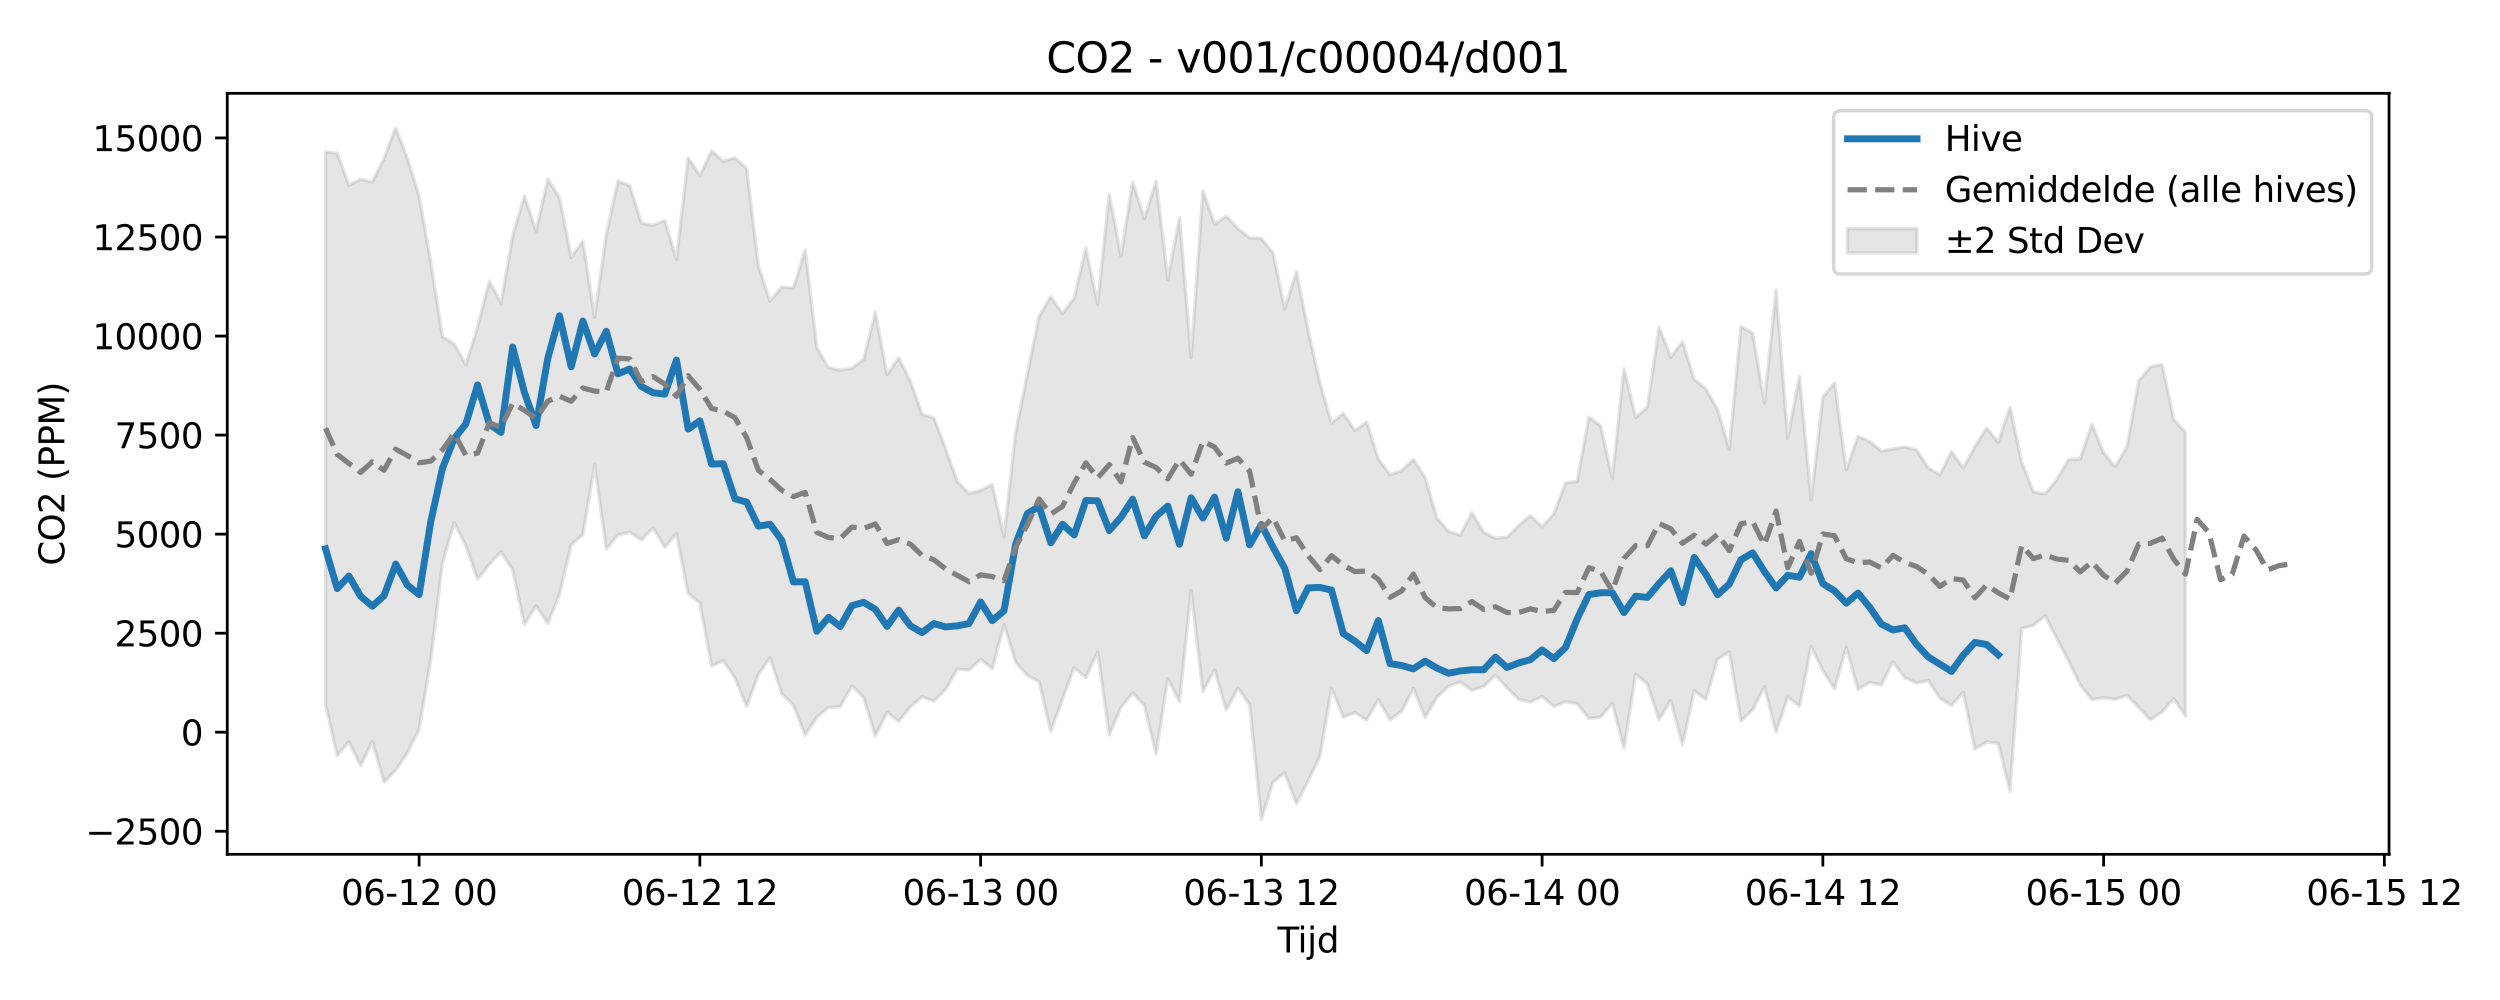 <?xml version="1.0" encoding="utf-8" standalone="no"?>
<!DOCTYPE svg PUBLIC "-//W3C//DTD SVG 1.1//EN"
  "http://www.w3.org/Graphics/SVG/1.1/DTD/svg11.dtd">
<svg xmlns:xlink="http://www.w3.org/1999/xlink" width="720pt" height="288pt" viewBox="0 0 720 288" xmlns="http://www.w3.org/2000/svg" version="1.1">
 <defs>
  <style type="text/css">*{stroke-linejoin: round; stroke-linecap: butt}</style>
 </defs>
 <g id="figure_1">
  <g id="patch_1">
   <path d="M 0 288 
L 720 288 
L 720 0 
L 0 0 
z
" style="fill: #ffffff"/>
  </g>
  <g id="axes_1">
   <g id="patch_2">
    <path d="M 65.45 246.04 
L 688.043 246.04 
L 688.043 26.88 
L 65.45 26.88 
z
" style="fill: #ffffff"/>
   </g>
   <g id="FillBetweenPolyCollection_1">
    <defs>
     <path id="m90eb54fc91" d="M 93.75 -244.229 
L 93.75 -85.125 
L 97.119 -70.395 
L 100.488 -74.332 
L 103.857 -67.528 
L 107.226 -74.398 
L 110.595 -62.769 
L 113.964 -66.14 
L 117.333 -71.246 
L 120.702 -77.915 
L 124.071 -98.066 
L 127.44 -125.894 
L 130.809 -137.436 
L 134.178 -130.811 
L 137.547 -121.148 
L 140.916 -125.442 
L 144.285 -129.102 
L 147.654 -123.837 
L 151.023 -108.133 
L 154.392 -113.485 
L 157.761 -108.49 
L 161.13 -116.764 
L 164.499 -131.086 
L 167.868 -133.995 
L 171.237 -154.118 
L 174.606 -129.87 
L 177.975 -133.876 
L 181.344 -134.707 
L 184.713 -132.468 
L 188.082 -135.931 
L 191.451 -130.332 
L 194.82 -134.358 
L 198.189 -117.059 
L 201.558 -114.342 
L 204.927 -96.178 
L 208.296 -97.713 
L 211.665 -92.793 
L 215.034 -84.501 
L 218.403 -93.753 
L 221.772 -98.6 
L 225.141 -88.248 
L 228.51 -84.907 
L 231.879 -76.27 
L 235.248 -81.426 
L 238.617 -84.27 
L 241.986 -84.422 
L 245.355 -90.447 
L 248.724 -87.115 
L 252.093 -76.074 
L 255.462 -82.89 
L 258.831 -80.205 
L 262.2 -84.437 
L 265.569 -87.325 
L 268.938 -85.996 
L 272.307 -89.422 
L 275.676 -95.256 
L 279.045 -95.084 
L 282.414 -98.105 
L 285.783 -95.41 
L 289.152 -108.106 
L 292.521 -97.235 
L 295.89 -93.482 
L 299.259 -91.701 
L 302.628 -77.335 
L 305.997 -86.65 
L 309.366 -95.715 
L 312.735 -92.815 
L 316.104 -100.248 
L 319.473 -76.375 
L 322.842 -84.255 
L 326.211 -88.402 
L 329.58 -84.812 
L 332.949 -70.874 
L 336.318 -92.588 
L 339.687 -85.918 
L 343.056 -117.913 
L 346.425 -88.775 
L 349.794 -95.093 
L 353.163 -83.499 
L 356.532 -89.856 
L 359.901 -85.027 
L 363.27 -51.922 
L 366.639 -62.752 
L 370.008 -65.385 
L 373.377 -56.523 
L 376.746 -63.089 
L 380.115 -70.087 
L 383.484 -89.748 
L 386.853 -81.497 
L 390.222 -82.746 
L 393.591 -80.588 
L 396.96 -86.489 
L 400.329 -80.641 
L 403.698 -83.181 
L 407.067 -89.711 
L 410.436 -81.356 
L 413.805 -87.132 
L 417.174 -90.317 
L 420.544 -91.581 
L 423.913 -89.186 
L 427.282 -90.269 
L 430.651 -93.516 
L 434.02 -89.891 
L 437.389 -86.57 
L 440.758 -85.795 
L 444.127 -87.454 
L 447.496 -84.493 
L 450.865 -85.889 
L 454.234 -85.341 
L 457.603 -81.11 
L 460.972 -81.472 
L 464.341 -85.431 
L 467.71 -72.531 
L 471.079 -93.878 
L 474.448 -90.939 
L 477.817 -80.744 
L 481.186 -86.285 
L 484.555 -73.474 
L 487.924 -88.98 
L 491.293 -86.566 
L 494.662 -98.201 
L 498.031 -100.221 
L 501.4 -80.336 
L 504.769 -83.533 
L 508.138 -90.186 
L 511.507 -77.131 
L 514.876 -87.235 
L 518.245 -84.578 
L 521.614 -101.815 
L 524.983 -94.833 
L 528.352 -89.631 
L 531.721 -101.575 
L 535.09 -89.447 
L 538.459 -91.422 
L 541.828 -90.753 
L 545.197 -97.421 
L 548.566 -92.796 
L 551.935 -91.289 
L 555.304 -92.005 
L 558.673 -86.946 
L 562.042 -84.774 
L 565.411 -88.657 
L 568.78 -72.279 
L 572.149 -74.318 
L 575.518 -73.899 
L 578.887 -60.147 
L 582.256 -107.001 
L 585.625 -107.915 
L 588.994 -110.62 
L 592.363 -104.124 
L 595.732 -97.619 
L 599.101 -90.818 
L 602.47 -86.496 
L 605.839 -87.033 
L 609.208 -86.557 
L 612.577 -87.697 
L 615.946 -84.249 
L 619.315 -80.672 
L 622.684 -82.957 
L 626.053 -86.765 
L 629.422 -81.789 
L 629.422 -163.502 
L 629.422 -163.502 
L 626.053 -167.144 
L 622.684 -183.042 
L 619.315 -182.317 
L 615.946 -178.366 
L 612.577 -159.362 
L 609.208 -153.637 
L 605.839 -157.588 
L 602.47 -165.8 
L 599.101 -155.803 
L 595.732 -155.646 
L 592.363 -149.858 
L 588.994 -145.721 
L 585.625 -146.313 
L 582.256 -154.864 
L 578.887 -170.73 
L 575.518 -160.596 
L 572.149 -164.766 
L 568.78 -159.401 
L 565.411 -153.237 
L 562.042 -157.94 
L 558.673 -151.271 
L 555.304 -153.277 
L 551.935 -158.431 
L 548.566 -159.298 
L 545.197 -158.721 
L 541.828 -158.138 
L 538.459 -160.875 
L 535.09 -162.356 
L 531.721 -152.607 
L 528.352 -177.78 
L 524.983 -173.58 
L 521.614 -144.014 
L 518.245 -179.603 
L 514.876 -161.775 
L 511.507 -204.465 
L 508.138 -171.974 
L 504.769 -191.997 
L 501.4 -193.951 
L 498.031 -158.618 
L 494.662 -170.038 
L 491.293 -176.019 
L 487.924 -178.75 
L 484.555 -189.592 
L 481.186 -185.095 
L 477.817 -193.742 
L 474.448 -170.727 
L 471.079 -167.825 
L 467.71 -181.858 
L 464.341 -150.146 
L 460.972 -165.389 
L 457.603 -167.891 
L 454.234 -149.348 
L 450.865 -148.897 
L 447.496 -139.98 
L 444.127 -136.281 
L 440.758 -139.5 
L 437.389 -136.621 
L 434.02 -133.276 
L 430.651 -133.011 
L 427.282 -134.705 
L 423.913 -140.34 
L 420.544 -133.873 
L 417.174 -134.968 
L 413.805 -138.913 
L 410.436 -150.419 
L 407.067 -155.649 
L 403.698 -152.487 
L 400.329 -151.255 
L 396.96 -155.834 
L 393.591 -166.492 
L 390.222 -164.03 
L 386.853 -168.971 
L 383.484 -166.178 
L 380.115 -177.79 
L 376.746 -192.839 
L 373.377 -209.725 
L 370.008 -199.043 
L 366.639 -215.11 
L 363.27 -219.362 
L 359.901 -219.471 
L 356.532 -222.156 
L 353.163 -225.779 
L 349.794 -223.455 
L 346.425 -233.022 
L 343.056 -184.905 
L 339.687 -225.3 
L 336.318 -207.559 
L 332.949 -235.849 
L 329.58 -225.019 
L 326.211 -235.589 
L 322.842 -214.274 
L 319.473 -232.033 
L 316.104 -200.368 
L 312.735 -216.566 
L 309.366 -202.125 
L 305.997 -197.672 
L 302.628 -202.534 
L 299.259 -196.875 
L 295.89 -180.384 
L 292.521 -163.582 
L 289.152 -133.373 
L 285.783 -148.432 
L 282.414 -146.8 
L 279.045 -145.904 
L 275.676 -149.311 
L 272.307 -158.904 
L 268.938 -167.635 
L 265.569 -168.694 
L 262.2 -178.145 
L 258.831 -184.943 
L 255.462 -180.105 
L 252.093 -198.147 
L 248.724 -184.509 
L 245.355 -181.961 
L 241.986 -181.416 
L 238.617 -182.15 
L 235.248 -187.914 
L 231.879 -216.102 
L 228.51 -205.039 
L 225.141 -205.385 
L 221.772 -201.25 
L 218.403 -211.38 
L 215.034 -239.471 
L 211.665 -242.572 
L 208.296 -241.525 
L 204.927 -244.535 
L 201.558 -237.427 
L 198.189 -242.573 
L 194.82 -213.385 
L 191.451 -224.472 
L 188.082 -223.106 
L 184.713 -223.773 
L 181.344 -234.544 
L 177.975 -235.852 
L 174.606 -220.538 
L 171.237 -196.606 
L 167.868 -218.562 
L 164.499 -213.814 
L 161.13 -231.034 
L 157.761 -236.426 
L 154.392 -221.447 
L 151.023 -231.539 
L 147.654 -219.967 
L 144.285 -200.735 
L 140.916 -207.033 
L 137.547 -193.865 
L 134.178 -182.969 
L 130.809 -188.951 
L 127.44 -190.996 
L 124.071 -212.314 
L 120.702 -231.509 
L 117.333 -242.374 
L 113.964 -251.158 
L 110.595 -242.399 
L 107.226 -235.62 
L 103.857 -236.359 
L 100.488 -234.647 
L 97.119 -243.893 
L 93.75 -244.229 
z
" style="stroke: #808080; stroke-opacity: 0.2"/>
    </defs>
    <g clip-path="url(#pe0c469adb4)">
     <use xlink:href="#m90eb54fc91" x="0" y="288" style="fill: #808080; fill-opacity: 0.2; stroke: #808080; stroke-opacity: 0.2"/>
    </g>
   </g>
   <g id="matplotlib.axis_1">
    <g id="xtick_1">
     <g id="line2d_1">
      <defs>
       <path id="m2118591748" d="M 0 0 
L 0 3.5 
" style="stroke: #000000; stroke-width: 0.8"/>
      </defs>
      <g>
       <use xlink:href="#m2118591748" x="120.702" y="246.04" style="stroke: #000000; stroke-width: 0.8"/>
      </g>
     </g>
     <g id="text_1">
      <!-- 06-12 00 -->
      <g transform="translate(98.221 260.638) scale(0.1 -0.1)">
       <defs>
        <path id="DejaVuSans-30" d="M 2034 4250 
Q 1547 4250 1301 3770 
Q 1056 3291 1056 2328 
Q 1056 1369 1301 889 
Q 1547 409 2034 409 
Q 2525 409 2770 889 
Q 3016 1369 3016 2328 
Q 3016 3291 2770 3770 
Q 2525 4250 2034 4250 
z
M 2034 4750 
Q 2819 4750 3233 4129 
Q 3647 3509 3647 2328 
Q 3647 1150 3233 529 
Q 2819 -91 2034 -91 
Q 1250 -91 836 529 
Q 422 1150 422 2328 
Q 422 3509 836 4129 
Q 1250 4750 2034 4750 
z
" transform="scale(0.016)"/>
        <path id="DejaVuSans-36" d="M 2113 2584 
Q 1688 2584 1439 2293 
Q 1191 2003 1191 1497 
Q 1191 994 1439 701 
Q 1688 409 2113 409 
Q 2538 409 2786 701 
Q 3034 994 3034 1497 
Q 3034 2003 2786 2293 
Q 2538 2584 2113 2584 
z
M 3366 4563 
L 3366 3988 
Q 3128 4100 2886 4159 
Q 2644 4219 2406 4219 
Q 1781 4219 1451 3797 
Q 1122 3375 1075 2522 
Q 1259 2794 1537 2939 
Q 1816 3084 2150 3084 
Q 2853 3084 3261 2657 
Q 3669 2231 3669 1497 
Q 3669 778 3244 343 
Q 2819 -91 2113 -91 
Q 1303 -91 875 529 
Q 447 1150 447 2328 
Q 447 3434 972 4092 
Q 1497 4750 2381 4750 
Q 2619 4750 2861 4703 
Q 3103 4656 3366 4563 
z
" transform="scale(0.016)"/>
        <path id="DejaVuSans-2d" d="M 313 2009 
L 1997 2009 
L 1997 1497 
L 313 1497 
L 313 2009 
z
" transform="scale(0.016)"/>
        <path id="DejaVuSans-31" d="M 794 531 
L 1825 531 
L 1825 4091 
L 703 3866 
L 703 4441 
L 1819 4666 
L 2450 4666 
L 2450 531 
L 3481 531 
L 3481 0 
L 794 0 
L 794 531 
z
" transform="scale(0.016)"/>
        <path id="DejaVuSans-32" d="M 1228 531 
L 3431 531 
L 3431 0 
L 469 0 
L 469 531 
Q 828 903 1448 1529 
Q 2069 2156 2228 2338 
Q 2531 2678 2651 2914 
Q 2772 3150 2772 3378 
Q 2772 3750 2511 3984 
Q 2250 4219 1831 4219 
Q 1534 4219 1204 4116 
Q 875 4013 500 3803 
L 500 4441 
Q 881 4594 1212 4672 
Q 1544 4750 1819 4750 
Q 2544 4750 2975 4387 
Q 3406 4025 3406 3419 
Q 3406 3131 3298 2873 
Q 3191 2616 2906 2266 
Q 2828 2175 2409 1742 
Q 1991 1309 1228 531 
z
" transform="scale(0.016)"/>
        <path id="DejaVuSans-20" transform="scale(0.016)"/>
       </defs>
       <use xlink:href="#DejaVuSans-30"/>
       <use xlink:href="#DejaVuSans-36" transform="translate(63.623 0)"/>
       <use xlink:href="#DejaVuSans-2d" transform="translate(127.246 0)"/>
       <use xlink:href="#DejaVuSans-31" transform="translate(163.33 0)"/>
       <use xlink:href="#DejaVuSans-32" transform="translate(226.953 0)"/>
       <use xlink:href="#DejaVuSans-20" transform="translate(290.576 0)"/>
       <use xlink:href="#DejaVuSans-30" transform="translate(322.363 0)"/>
       <use xlink:href="#DejaVuSans-30" transform="translate(385.986 0)"/>
      </g>
     </g>
    </g>
    <g id="xtick_2">
     <g id="line2d_2">
      <g>
       <use xlink:href="#m2118591748" x="201.558" y="246.04" style="stroke: #000000; stroke-width: 0.8"/>
      </g>
     </g>
     <g id="text_2">
      <!-- 06-12 12 -->
      <g transform="translate(179.077 260.638) scale(0.1 -0.1)">
       <use xlink:href="#DejaVuSans-30"/>
       <use xlink:href="#DejaVuSans-36" transform="translate(63.623 0)"/>
       <use xlink:href="#DejaVuSans-2d" transform="translate(127.246 0)"/>
       <use xlink:href="#DejaVuSans-31" transform="translate(163.33 0)"/>
       <use xlink:href="#DejaVuSans-32" transform="translate(226.953 0)"/>
       <use xlink:href="#DejaVuSans-20" transform="translate(290.576 0)"/>
       <use xlink:href="#DejaVuSans-31" transform="translate(322.363 0)"/>
       <use xlink:href="#DejaVuSans-32" transform="translate(385.986 0)"/>
      </g>
     </g>
    </g>
    <g id="xtick_3">
     <g id="line2d_3">
      <g>
       <use xlink:href="#m2118591748" x="282.414" y="246.04" style="stroke: #000000; stroke-width: 0.8"/>
      </g>
     </g>
     <g id="text_3">
      <!-- 06-13 00 -->
      <g transform="translate(259.934 260.638) scale(0.1 -0.1)">
       <defs>
        <path id="DejaVuSans-33" d="M 2597 2516 
Q 3050 2419 3304 2112 
Q 3559 1806 3559 1356 
Q 3559 666 3084 287 
Q 2609 -91 1734 -91 
Q 1441 -91 1130 -33 
Q 819 25 488 141 
L 488 750 
Q 750 597 1062 519 
Q 1375 441 1716 441 
Q 2309 441 2620 675 
Q 2931 909 2931 1356 
Q 2931 1769 2642 2001 
Q 2353 2234 1838 2234 
L 1294 2234 
L 1294 2753 
L 1863 2753 
Q 2328 2753 2575 2939 
Q 2822 3125 2822 3475 
Q 2822 3834 2567 4026 
Q 2313 4219 1838 4219 
Q 1578 4219 1281 4162 
Q 984 4106 628 3988 
L 628 4550 
Q 988 4650 1302 4700 
Q 1616 4750 1894 4750 
Q 2613 4750 3031 4423 
Q 3450 4097 3450 3541 
Q 3450 3153 3228 2886 
Q 3006 2619 2597 2516 
z
" transform="scale(0.016)"/>
       </defs>
       <use xlink:href="#DejaVuSans-30"/>
       <use xlink:href="#DejaVuSans-36" transform="translate(63.623 0)"/>
       <use xlink:href="#DejaVuSans-2d" transform="translate(127.246 0)"/>
       <use xlink:href="#DejaVuSans-31" transform="translate(163.33 0)"/>
       <use xlink:href="#DejaVuSans-33" transform="translate(226.953 0)"/>
       <use xlink:href="#DejaVuSans-20" transform="translate(290.576 0)"/>
       <use xlink:href="#DejaVuSans-30" transform="translate(322.363 0)"/>
       <use xlink:href="#DejaVuSans-30" transform="translate(385.986 0)"/>
      </g>
     </g>
    </g>
    <g id="xtick_4">
     <g id="line2d_4">
      <g>
       <use xlink:href="#m2118591748" x="363.27" y="246.04" style="stroke: #000000; stroke-width: 0.8"/>
      </g>
     </g>
     <g id="text_4">
      <!-- 06-13 12 -->
      <g transform="translate(340.79 260.638) scale(0.1 -0.1)">
       <use xlink:href="#DejaVuSans-30"/>
       <use xlink:href="#DejaVuSans-36" transform="translate(63.623 0)"/>
       <use xlink:href="#DejaVuSans-2d" transform="translate(127.246 0)"/>
       <use xlink:href="#DejaVuSans-31" transform="translate(163.33 0)"/>
       <use xlink:href="#DejaVuSans-33" transform="translate(226.953 0)"/>
       <use xlink:href="#DejaVuSans-20" transform="translate(290.576 0)"/>
       <use xlink:href="#DejaVuSans-31" transform="translate(322.363 0)"/>
       <use xlink:href="#DejaVuSans-32" transform="translate(385.986 0)"/>
      </g>
     </g>
    </g>
    <g id="xtick_5">
     <g id="line2d_5">
      <g>
       <use xlink:href="#m2118591748" x="444.127" y="246.04" style="stroke: #000000; stroke-width: 0.8"/>
      </g>
     </g>
     <g id="text_5">
      <!-- 06-14 00 -->
      <g transform="translate(421.646 260.638) scale(0.1 -0.1)">
       <defs>
        <path id="DejaVuSans-34" d="M 2419 4116 
L 825 1625 
L 2419 1625 
L 2419 4116 
z
M 2253 4666 
L 3047 4666 
L 3047 1625 
L 3713 1625 
L 3713 1100 
L 3047 1100 
L 3047 0 
L 2419 0 
L 2419 1100 
L 313 1100 
L 313 1709 
L 2253 4666 
z
" transform="scale(0.016)"/>
       </defs>
       <use xlink:href="#DejaVuSans-30"/>
       <use xlink:href="#DejaVuSans-36" transform="translate(63.623 0)"/>
       <use xlink:href="#DejaVuSans-2d" transform="translate(127.246 0)"/>
       <use xlink:href="#DejaVuSans-31" transform="translate(163.33 0)"/>
       <use xlink:href="#DejaVuSans-34" transform="translate(226.953 0)"/>
       <use xlink:href="#DejaVuSans-20" transform="translate(290.576 0)"/>
       <use xlink:href="#DejaVuSans-30" transform="translate(322.363 0)"/>
       <use xlink:href="#DejaVuSans-30" transform="translate(385.986 0)"/>
      </g>
     </g>
    </g>
    <g id="xtick_6">
     <g id="line2d_6">
      <g>
       <use xlink:href="#m2118591748" x="524.983" y="246.04" style="stroke: #000000; stroke-width: 0.8"/>
      </g>
     </g>
     <g id="text_6">
      <!-- 06-14 12 -->
      <g transform="translate(502.502 260.638) scale(0.1 -0.1)">
       <use xlink:href="#DejaVuSans-30"/>
       <use xlink:href="#DejaVuSans-36" transform="translate(63.623 0)"/>
       <use xlink:href="#DejaVuSans-2d" transform="translate(127.246 0)"/>
       <use xlink:href="#DejaVuSans-31" transform="translate(163.33 0)"/>
       <use xlink:href="#DejaVuSans-34" transform="translate(226.953 0)"/>
       <use xlink:href="#DejaVuSans-20" transform="translate(290.576 0)"/>
       <use xlink:href="#DejaVuSans-31" transform="translate(322.363 0)"/>
       <use xlink:href="#DejaVuSans-32" transform="translate(385.986 0)"/>
      </g>
     </g>
    </g>
    <g id="xtick_7">
     <g id="line2d_7">
      <g>
       <use xlink:href="#m2118591748" x="605.839" y="246.04" style="stroke: #000000; stroke-width: 0.8"/>
      </g>
     </g>
     <g id="text_7">
      <!-- 06-15 00 -->
      <g transform="translate(583.359 260.638) scale(0.1 -0.1)">
       <defs>
        <path id="DejaVuSans-35" d="M 691 4666 
L 3169 4666 
L 3169 4134 
L 1269 4134 
L 1269 2991 
Q 1406 3038 1543 3061 
Q 1681 3084 1819 3084 
Q 2600 3084 3056 2656 
Q 3513 2228 3513 1497 
Q 3513 744 3044 326 
Q 2575 -91 1722 -91 
Q 1428 -91 1123 -41 
Q 819 9 494 109 
L 494 744 
Q 775 591 1075 516 
Q 1375 441 1709 441 
Q 2250 441 2565 725 
Q 2881 1009 2881 1497 
Q 2881 1984 2565 2268 
Q 2250 2553 1709 2553 
Q 1456 2553 1204 2497 
Q 953 2441 691 2322 
L 691 4666 
z
" transform="scale(0.016)"/>
       </defs>
       <use xlink:href="#DejaVuSans-30"/>
       <use xlink:href="#DejaVuSans-36" transform="translate(63.623 0)"/>
       <use xlink:href="#DejaVuSans-2d" transform="translate(127.246 0)"/>
       <use xlink:href="#DejaVuSans-31" transform="translate(163.33 0)"/>
       <use xlink:href="#DejaVuSans-35" transform="translate(226.953 0)"/>
       <use xlink:href="#DejaVuSans-20" transform="translate(290.576 0)"/>
       <use xlink:href="#DejaVuSans-30" transform="translate(322.363 0)"/>
       <use xlink:href="#DejaVuSans-30" transform="translate(385.986 0)"/>
      </g>
     </g>
    </g>
    <g id="xtick_8">
     <g id="line2d_8">
      <g>
       <use xlink:href="#m2118591748" x="686.695" y="246.04" style="stroke: #000000; stroke-width: 0.8"/>
      </g>
     </g>
     <g id="text_8">
      <!-- 06-15 12 -->
      <g transform="translate(664.215 260.638) scale(0.1 -0.1)">
       <use xlink:href="#DejaVuSans-30"/>
       <use xlink:href="#DejaVuSans-36" transform="translate(63.623 0)"/>
       <use xlink:href="#DejaVuSans-2d" transform="translate(127.246 0)"/>
       <use xlink:href="#DejaVuSans-31" transform="translate(163.33 0)"/>
       <use xlink:href="#DejaVuSans-35" transform="translate(226.953 0)"/>
       <use xlink:href="#DejaVuSans-20" transform="translate(290.576 0)"/>
       <use xlink:href="#DejaVuSans-31" transform="translate(322.363 0)"/>
       <use xlink:href="#DejaVuSans-32" transform="translate(385.986 0)"/>
      </g>
     </g>
    </g>
    <g id="text_9">
     <!-- Tijd -->
     <g transform="translate(367.896 274.317) scale(0.1 -0.1)">
      <defs>
       <path id="DejaVuSans-54" d="M -19 4666 
L 3928 4666 
L 3928 4134 
L 2272 4134 
L 2272 0 
L 1638 0 
L 1638 4134 
L -19 4134 
L -19 4666 
z
" transform="scale(0.016)"/>
       <path id="DejaVuSans-69" d="M 603 3500 
L 1178 3500 
L 1178 0 
L 603 0 
L 603 3500 
z
M 603 4863 
L 1178 4863 
L 1178 4134 
L 603 4134 
L 603 4863 
z
" transform="scale(0.016)"/>
       <path id="DejaVuSans-6a" d="M 603 3500 
L 1178 3500 
L 1178 -63 
Q 1178 -731 923 -1031 
Q 669 -1331 103 -1331 
L -116 -1331 
L -116 -844 
L 38 -844 
Q 366 -844 484 -692 
Q 603 -541 603 -63 
L 603 3500 
z
M 603 4863 
L 1178 4863 
L 1178 4134 
L 603 4134 
L 603 4863 
z
" transform="scale(0.016)"/>
       <path id="DejaVuSans-64" d="M 2906 2969 
L 2906 4863 
L 3481 4863 
L 3481 0 
L 2906 0 
L 2906 525 
Q 2725 213 2448 61 
Q 2172 -91 1784 -91 
Q 1150 -91 751 415 
Q 353 922 353 1747 
Q 353 2572 751 3078 
Q 1150 3584 1784 3584 
Q 2172 3584 2448 3432 
Q 2725 3281 2906 2969 
z
M 947 1747 
Q 947 1113 1208 752 
Q 1469 391 1925 391 
Q 2381 391 2643 752 
Q 2906 1113 2906 1747 
Q 2906 2381 2643 2742 
Q 2381 3103 1925 3103 
Q 1469 3103 1208 2742 
Q 947 2381 947 1747 
z
" transform="scale(0.016)"/>
      </defs>
      <use xlink:href="#DejaVuSans-54"/>
      <use xlink:href="#DejaVuSans-69" transform="translate(57.959 0)"/>
      <use xlink:href="#DejaVuSans-6a" transform="translate(85.742 0)"/>
      <use xlink:href="#DejaVuSans-64" transform="translate(113.525 0)"/>
     </g>
    </g>
   </g>
   <g id="matplotlib.axis_2">
    <g id="ytick_1">
     <g id="line2d_9">
      <defs>
       <path id="ma9ad8dc409" d="M 0 0 
L -3.5 0 
" style="stroke: #000000; stroke-width: 0.8"/>
      </defs>
      <g>
       <use xlink:href="#ma9ad8dc409" x="65.45" y="239.405" style="stroke: #000000; stroke-width: 0.8"/>
      </g>
     </g>
     <g id="text_10">
      <!-- −2500 -->
      <g transform="translate(24.62 243.205) scale(0.1 -0.1)">
       <defs>
        <path id="DejaVuSans-2212" d="M 678 2272 
L 4684 2272 
L 4684 1741 
L 678 1741 
L 678 2272 
z
" transform="scale(0.016)"/>
       </defs>
       <use xlink:href="#DejaVuSans-2212"/>
       <use xlink:href="#DejaVuSans-32" transform="translate(83.789 0)"/>
       <use xlink:href="#DejaVuSans-35" transform="translate(147.412 0)"/>
       <use xlink:href="#DejaVuSans-30" transform="translate(211.035 0)"/>
       <use xlink:href="#DejaVuSans-30" transform="translate(274.658 0)"/>
      </g>
     </g>
    </g>
    <g id="ytick_2">
     <g id="line2d_10">
      <g>
       <use xlink:href="#ma9ad8dc409" x="65.45" y="210.88" style="stroke: #000000; stroke-width: 0.8"/>
      </g>
     </g>
     <g id="text_11">
      <!-- 0 -->
      <g transform="translate(52.087 214.68) scale(0.1 -0.1)">
       <use xlink:href="#DejaVuSans-30"/>
      </g>
     </g>
    </g>
    <g id="ytick_3">
     <g id="line2d_11">
      <g>
       <use xlink:href="#ma9ad8dc409" x="65.45" y="182.356" style="stroke: #000000; stroke-width: 0.8"/>
      </g>
     </g>
     <g id="text_12">
      <!-- 2500 -->
      <g transform="translate(33 186.155) scale(0.1 -0.1)">
       <use xlink:href="#DejaVuSans-32"/>
       <use xlink:href="#DejaVuSans-35" transform="translate(63.623 0)"/>
       <use xlink:href="#DejaVuSans-30" transform="translate(127.246 0)"/>
       <use xlink:href="#DejaVuSans-30" transform="translate(190.869 0)"/>
      </g>
     </g>
    </g>
    <g id="ytick_4">
     <g id="line2d_12">
      <g>
       <use xlink:href="#ma9ad8dc409" x="65.45" y="153.831" style="stroke: #000000; stroke-width: 0.8"/>
      </g>
     </g>
     <g id="text_13">
      <!-- 5000 -->
      <g transform="translate(33 157.63) scale(0.1 -0.1)">
       <use xlink:href="#DejaVuSans-35"/>
       <use xlink:href="#DejaVuSans-30" transform="translate(63.623 0)"/>
       <use xlink:href="#DejaVuSans-30" transform="translate(127.246 0)"/>
       <use xlink:href="#DejaVuSans-30" transform="translate(190.869 0)"/>
      </g>
     </g>
    </g>
    <g id="ytick_5">
     <g id="line2d_13">
      <g>
       <use xlink:href="#ma9ad8dc409" x="65.45" y="125.306" style="stroke: #000000; stroke-width: 0.8"/>
      </g>
     </g>
     <g id="text_14">
      <!-- 7500 -->
      <g transform="translate(33 129.105) scale(0.1 -0.1)">
       <defs>
        <path id="DejaVuSans-37" d="M 525 4666 
L 3525 4666 
L 3525 4397 
L 1831 0 
L 1172 0 
L 2766 4134 
L 525 4134 
L 525 4666 
z
" transform="scale(0.016)"/>
       </defs>
       <use xlink:href="#DejaVuSans-37"/>
       <use xlink:href="#DejaVuSans-35" transform="translate(63.623 0)"/>
       <use xlink:href="#DejaVuSans-30" transform="translate(127.246 0)"/>
       <use xlink:href="#DejaVuSans-30" transform="translate(190.869 0)"/>
      </g>
     </g>
    </g>
    <g id="ytick_6">
     <g id="line2d_14">
      <g>
       <use xlink:href="#ma9ad8dc409" x="65.45" y="96.781" style="stroke: #000000; stroke-width: 0.8"/>
      </g>
     </g>
     <g id="text_15">
      <!-- 10000 -->
      <g transform="translate(26.637 100.58) scale(0.1 -0.1)">
       <use xlink:href="#DejaVuSans-31"/>
       <use xlink:href="#DejaVuSans-30" transform="translate(63.623 0)"/>
       <use xlink:href="#DejaVuSans-30" transform="translate(127.246 0)"/>
       <use xlink:href="#DejaVuSans-30" transform="translate(190.869 0)"/>
       <use xlink:href="#DejaVuSans-30" transform="translate(254.492 0)"/>
      </g>
     </g>
    </g>
    <g id="ytick_7">
     <g id="line2d_15">
      <g>
       <use xlink:href="#ma9ad8dc409" x="65.45" y="68.256" style="stroke: #000000; stroke-width: 0.8"/>
      </g>
     </g>
     <g id="text_16">
      <!-- 12500 -->
      <g transform="translate(26.637 72.055) scale(0.1 -0.1)">
       <use xlink:href="#DejaVuSans-31"/>
       <use xlink:href="#DejaVuSans-32" transform="translate(63.623 0)"/>
       <use xlink:href="#DejaVuSans-35" transform="translate(127.246 0)"/>
       <use xlink:href="#DejaVuSans-30" transform="translate(190.869 0)"/>
       <use xlink:href="#DejaVuSans-30" transform="translate(254.492 0)"/>
      </g>
     </g>
    </g>
    <g id="ytick_8">
     <g id="line2d_16">
      <g>
       <use xlink:href="#ma9ad8dc409" x="65.45" y="39.731" style="stroke: #000000; stroke-width: 0.8"/>
      </g>
     </g>
     <g id="text_17">
      <!-- 15000 -->
      <g transform="translate(26.637 43.531) scale(0.1 -0.1)">
       <use xlink:href="#DejaVuSans-31"/>
       <use xlink:href="#DejaVuSans-35" transform="translate(63.623 0)"/>
       <use xlink:href="#DejaVuSans-30" transform="translate(127.246 0)"/>
       <use xlink:href="#DejaVuSans-30" transform="translate(190.869 0)"/>
       <use xlink:href="#DejaVuSans-30" transform="translate(254.492 0)"/>
      </g>
     </g>
    </g>
    <g id="text_18">
     <!-- CO2 (PPM) -->
     <g transform="translate(18.541 162.903) rotate(-90) scale(0.1 -0.1)">
      <defs>
       <path id="DejaVuSans-43" d="M 4122 4306 
L 4122 3641 
Q 3803 3938 3442 4084 
Q 3081 4231 2675 4231 
Q 1875 4231 1450 3742 
Q 1025 3253 1025 2328 
Q 1025 1406 1450 917 
Q 1875 428 2675 428 
Q 3081 428 3442 575 
Q 3803 722 4122 1019 
L 4122 359 
Q 3791 134 3420 21 
Q 3050 -91 2638 -91 
Q 1578 -91 968 557 
Q 359 1206 359 2328 
Q 359 3453 968 4101 
Q 1578 4750 2638 4750 
Q 3056 4750 3426 4639 
Q 3797 4528 4122 4306 
z
" transform="scale(0.016)"/>
       <path id="DejaVuSans-4f" d="M 2522 4238 
Q 1834 4238 1429 3725 
Q 1025 3213 1025 2328 
Q 1025 1447 1429 934 
Q 1834 422 2522 422 
Q 3209 422 3611 934 
Q 4013 1447 4013 2328 
Q 4013 3213 3611 3725 
Q 3209 4238 2522 4238 
z
M 2522 4750 
Q 3503 4750 4090 4092 
Q 4678 3434 4678 2328 
Q 4678 1225 4090 567 
Q 3503 -91 2522 -91 
Q 1538 -91 948 565 
Q 359 1222 359 2328 
Q 359 3434 948 4092 
Q 1538 4750 2522 4750 
z
" transform="scale(0.016)"/>
       <path id="DejaVuSans-28" d="M 1984 4856 
Q 1566 4138 1362 3434 
Q 1159 2731 1159 2009 
Q 1159 1288 1364 580 
Q 1569 -128 1984 -844 
L 1484 -844 
Q 1016 -109 783 600 
Q 550 1309 550 2009 
Q 550 2706 781 3412 
Q 1013 4119 1484 4856 
L 1984 4856 
z
" transform="scale(0.016)"/>
       <path id="DejaVuSans-50" d="M 1259 4147 
L 1259 2394 
L 2053 2394 
Q 2494 2394 2734 2622 
Q 2975 2850 2975 3272 
Q 2975 3691 2734 3919 
Q 2494 4147 2053 4147 
L 1259 4147 
z
M 628 4666 
L 2053 4666 
Q 2838 4666 3239 4311 
Q 3641 3956 3641 3272 
Q 3641 2581 3239 2228 
Q 2838 1875 2053 1875 
L 1259 1875 
L 1259 0 
L 628 0 
L 628 4666 
z
" transform="scale(0.016)"/>
       <path id="DejaVuSans-4d" d="M 628 4666 
L 1569 4666 
L 2759 1491 
L 3956 4666 
L 4897 4666 
L 4897 0 
L 4281 0 
L 4281 4097 
L 3078 897 
L 2444 897 
L 1241 4097 
L 1241 0 
L 628 0 
L 628 4666 
z
" transform="scale(0.016)"/>
       <path id="DejaVuSans-29" d="M 513 4856 
L 1013 4856 
Q 1481 4119 1714 3412 
Q 1947 2706 1947 2009 
Q 1947 1309 1714 600 
Q 1481 -109 1013 -844 
L 513 -844 
Q 928 -128 1133 580 
Q 1338 1288 1338 2009 
Q 1338 2731 1133 3434 
Q 928 4138 513 4856 
z
" transform="scale(0.016)"/>
      </defs>
      <use xlink:href="#DejaVuSans-43"/>
      <use xlink:href="#DejaVuSans-4f" transform="translate(69.824 0)"/>
      <use xlink:href="#DejaVuSans-32" transform="translate(148.535 0)"/>
      <use xlink:href="#DejaVuSans-20" transform="translate(212.158 0)"/>
      <use xlink:href="#DejaVuSans-28" transform="translate(243.945 0)"/>
      <use xlink:href="#DejaVuSans-50" transform="translate(282.959 0)"/>
      <use xlink:href="#DejaVuSans-50" transform="translate(343.262 0)"/>
      <use xlink:href="#DejaVuSans-4d" transform="translate(403.564 0)"/>
      <use xlink:href="#DejaVuSans-29" transform="translate(489.844 0)"/>
     </g>
    </g>
   </g>
   <g id="line2d_17">
    <path d="M 93.75 158.075 
L 97.119 169.508 
L 100.488 165.906 
L 103.857 171.733 
L 107.226 174.585 
L 110.595 171.558 
L 113.964 162.457 
L 117.333 168.512 
L 120.702 171.227 
L 124.071 150.206 
L 127.44 134.818 
L 130.809 126.34 
L 134.178 122.073 
L 137.547 110.842 
L 140.916 122.115 
L 144.285 124.519 
L 147.654 99.953 
L 151.023 112.995 
L 154.392 122.552 
L 157.761 103.22 
L 161.13 90.954 
L 164.499 105.647 
L 167.868 92.472 
L 171.237 101.946 
L 174.606 95.427 
L 177.975 107.666 
L 181.344 106.282 
L 184.713 111.313 
L 188.082 113.116 
L 191.451 113.512 
L 194.82 103.699 
L 198.189 123.575 
L 201.558 121.191 
L 204.927 133.639 
L 208.296 133.551 
L 211.665 143.668 
L 215.034 144.592 
L 218.403 151.526 
L 221.772 150.982 
L 225.141 155.58 
L 228.51 167.595 
L 231.879 167.542 
L 235.248 181.793 
L 238.617 177.807 
L 241.986 180.439 
L 245.355 174.422 
L 248.724 173.46 
L 252.093 175.487 
L 255.462 180.393 
L 258.831 175.719 
L 262.2 180.252 
L 265.569 182.192 
L 268.938 179.591 
L 272.307 180.549 
L 275.676 180.249 
L 279.045 179.598 
L 282.414 173.357 
L 285.783 178.75 
L 289.152 175.867 
L 292.521 156.676 
L 295.89 147.886 
L 299.259 145.84 
L 302.628 156.318 
L 305.997 150.99 
L 309.366 154.055 
L 312.735 144.136 
L 316.104 144.227 
L 319.473 152.781 
L 322.842 148.978 
L 326.211 143.786 
L 329.58 154.321 
L 332.949 148.704 
L 336.318 145.741 
L 339.687 156.744 
L 343.056 143.368 
L 346.425 149.191 
L 349.794 143.155 
L 353.163 154.995 
L 356.532 141.63 
L 359.901 156.911 
L 363.27 151.081 
L 366.639 157.6 
L 370.008 163.689 
L 373.377 175.879 
L 376.746 169.31 
L 380.115 169.173 
L 383.484 169.949 
L 386.853 182.47 
L 390.222 184.668 
L 393.591 187.38 
L 396.96 178.72 
L 400.329 191.134 
L 403.698 191.662 
L 407.067 192.628 
L 410.436 190.407 
L 413.805 192.404 
L 417.174 193.891 
L 420.544 193.229 
L 423.913 192.879 
L 427.282 192.895 
L 430.651 189.255 
L 434.02 192.221 
L 437.389 190.924 
L 440.758 189.989 
L 444.127 187.186 
L 447.496 189.685 
L 450.865 186.475 
L 454.234 178.202 
L 457.603 171.238 
L 460.972 170.717 
L 464.341 170.702 
L 467.71 176.438 
L 471.079 171.695 
L 474.448 172.049 
L 477.817 168.048 
L 481.186 164.396 
L 484.555 173.547 
L 487.924 160.547 
L 491.293 165.416 
L 494.662 171.258 
L 498.031 168.211 
L 501.4 161.217 
L 504.769 159.224 
L 508.138 164.575 
L 511.507 169.337 
L 514.876 165.678 
L 518.245 166.252 
L 521.614 159.475 
L 524.983 168.101 
L 528.352 170.185 
L 531.721 173.722 
L 535.09 170.809 
L 538.459 174.876 
L 541.828 179.747 
L 545.197 181.42 
L 548.566 180.815 
L 551.935 185.539 
L 555.304 189.175 
L 562.042 193.37 
L 565.411 188.661 
L 568.78 185.014 
L 572.149 185.619 
L 575.518 188.593 
L 575.518 188.593 
" clip-path="url(#pe0c469adb4)" style="fill: none; stroke: #1f77b4; stroke-width: 2; stroke-linecap: square"/>
   </g>
   <g id="line2d_18">
    <path d="M 93.75 123.323 
L 97.119 130.856 
L 103.857 136.056 
L 107.226 132.991 
L 110.595 135.416 
L 113.964 129.351 
L 117.333 131.19 
L 120.702 133.288 
L 124.071 132.81 
L 127.44 129.555 
L 130.809 124.806 
L 134.178 131.11 
L 137.547 130.494 
L 140.916 121.762 
L 144.285 123.081 
L 147.654 116.098 
L 151.023 118.164 
L 154.392 120.534 
L 157.761 115.542 
L 161.13 114.101 
L 164.499 115.55 
L 167.868 111.722 
L 171.237 112.638 
L 174.606 112.796 
L 177.975 103.136 
L 181.344 103.374 
L 184.713 109.88 
L 188.082 108.481 
L 191.451 110.598 
L 194.82 114.128 
L 198.189 108.184 
L 201.558 112.115 
L 204.927 117.643 
L 208.296 118.381 
L 211.665 120.318 
L 215.034 126.014 
L 218.403 135.433 
L 221.772 138.075 
L 225.141 141.184 
L 228.51 143.027 
L 231.879 141.814 
L 235.248 153.33 
L 238.617 154.79 
L 241.986 155.081 
L 245.355 151.796 
L 248.724 152.188 
L 252.093 150.889 
L 255.462 156.502 
L 258.831 155.426 
L 262.2 156.709 
L 265.569 159.99 
L 268.938 161.184 
L 272.307 163.837 
L 279.045 167.506 
L 282.414 165.548 
L 285.783 166.079 
L 289.152 167.26 
L 292.521 157.591 
L 295.89 151.067 
L 299.259 143.712 
L 302.628 148.065 
L 305.997 145.839 
L 309.366 139.08 
L 312.735 133.309 
L 316.104 137.692 
L 319.473 133.796 
L 322.842 138.735 
L 326.211 126.005 
L 329.58 133.084 
L 332.949 134.638 
L 336.318 137.926 
L 339.687 132.391 
L 343.056 136.591 
L 346.425 127.102 
L 349.794 128.726 
L 353.163 133.361 
L 356.532 131.994 
L 359.901 135.751 
L 363.27 152.358 
L 366.639 149.069 
L 370.008 155.786 
L 373.377 154.876 
L 376.746 160.036 
L 380.115 164.061 
L 383.484 160.037 
L 386.853 162.766 
L 390.222 164.612 
L 393.591 164.46 
L 396.96 166.838 
L 400.329 172.052 
L 403.698 170.166 
L 407.067 165.32 
L 410.436 172.113 
L 413.805 174.977 
L 417.174 175.357 
L 420.544 175.273 
L 423.913 173.237 
L 427.282 175.513 
L 430.651 174.736 
L 434.02 176.417 
L 437.389 176.405 
L 440.758 175.352 
L 444.127 176.133 
L 447.496 175.764 
L 450.865 170.607 
L 454.234 170.655 
L 457.603 163.5 
L 460.972 164.57 
L 464.341 170.212 
L 467.71 160.805 
L 471.079 157.149 
L 474.448 157.167 
L 477.817 150.757 
L 481.186 152.31 
L 484.555 156.467 
L 487.924 154.135 
L 491.293 156.707 
L 494.662 153.881 
L 498.031 158.58 
L 501.4 150.857 
L 504.769 150.235 
L 508.138 156.92 
L 511.507 147.202 
L 514.876 163.495 
L 518.245 155.909 
L 521.614 165.085 
L 524.983 153.793 
L 528.352 154.294 
L 531.721 160.909 
L 535.09 162.098 
L 538.459 161.852 
L 541.828 163.554 
L 545.197 159.929 
L 548.566 161.953 
L 551.935 163.14 
L 555.304 165.359 
L 558.673 168.892 
L 562.042 166.643 
L 565.411 167.053 
L 568.78 172.16 
L 572.149 168.458 
L 575.518 170.752 
L 578.887 172.561 
L 582.256 157.067 
L 585.625 160.886 
L 588.994 159.83 
L 592.363 161.009 
L 595.732 161.368 
L 599.101 164.689 
L 602.47 161.852 
L 605.839 165.689 
L 609.208 167.903 
L 612.577 164.471 
L 615.946 156.693 
L 619.315 156.506 
L 622.684 155 
L 626.053 161.046 
L 629.422 165.355 
L 632.791 149.609 
L 636.16 153.367 
L 639.529 166.952 
L 642.898 165.347 
L 646.267 154.363 
L 649.636 158.246 
L 653.005 164.115 
L 656.374 162.924 
L 659.743 162.4 
L 659.743 162.4 
" clip-path="url(#pe0c469adb4)" style="fill: none; stroke-dasharray: 5.55,2.4; stroke-dashoffset: 0; stroke: #808080; stroke-width: 1.5"/>
   </g>
   <g id="patch_3">
    <path d="M 65.45 246.04 
L 65.45 26.88 
" style="fill: none; stroke: #000000; stroke-width: 0.8; stroke-linejoin: miter; stroke-linecap: square"/>
   </g>
   <g id="patch_4">
    <path d="M 688.043 246.04 
L 688.043 26.88 
" style="fill: none; stroke: #000000; stroke-width: 0.8; stroke-linejoin: miter; stroke-linecap: square"/>
   </g>
   <g id="patch_5">
    <path d="M 65.45 246.04 
L 688.043 246.04 
" style="fill: none; stroke: #000000; stroke-width: 0.8; stroke-linejoin: miter; stroke-linecap: square"/>
   </g>
   <g id="patch_6">
    <path d="M 65.45 26.88 
L 688.043 26.88 
" style="fill: none; stroke: #000000; stroke-width: 0.8; stroke-linejoin: miter; stroke-linecap: square"/>
   </g>
   <g id="text_19">
    <!-- CO2 - v001/c00004/d001 -->
    <g transform="translate(301.343 20.88) scale(0.12 -0.12)">
     <defs>
      <path id="DejaVuSans-76" d="M 191 3500 
L 800 3500 
L 1894 563 
L 2988 3500 
L 3597 3500 
L 2284 0 
L 1503 0 
L 191 3500 
z
" transform="scale(0.016)"/>
      <path id="DejaVuSans-2f" d="M 1625 4666 
L 2156 4666 
L 531 -594 
L 0 -594 
L 1625 4666 
z
" transform="scale(0.016)"/>
      <path id="DejaVuSans-63" d="M 3122 3366 
L 3122 2828 
Q 2878 2963 2633 3030 
Q 2388 3097 2138 3097 
Q 1578 3097 1268 2742 
Q 959 2388 959 1747 
Q 959 1106 1268 751 
Q 1578 397 2138 397 
Q 2388 397 2633 464 
Q 2878 531 3122 666 
L 3122 134 
Q 2881 22 2623 -34 
Q 2366 -91 2075 -91 
Q 1284 -91 818 406 
Q 353 903 353 1747 
Q 353 2603 823 3093 
Q 1294 3584 2113 3584 
Q 2378 3584 2631 3529 
Q 2884 3475 3122 3366 
z
" transform="scale(0.016)"/>
     </defs>
     <use xlink:href="#DejaVuSans-43"/>
     <use xlink:href="#DejaVuSans-4f" transform="translate(69.824 0)"/>
     <use xlink:href="#DejaVuSans-32" transform="translate(148.535 0)"/>
     <use xlink:href="#DejaVuSans-20" transform="translate(212.158 0)"/>
     <use xlink:href="#DejaVuSans-2d" transform="translate(243.945 0)"/>
     <use xlink:href="#DejaVuSans-20" transform="translate(280.029 0)"/>
     <use xlink:href="#DejaVuSans-76" transform="translate(311.816 0)"/>
     <use xlink:href="#DejaVuSans-30" transform="translate(370.996 0)"/>
     <use xlink:href="#DejaVuSans-30" transform="translate(434.619 0)"/>
     <use xlink:href="#DejaVuSans-31" transform="translate(498.242 0)"/>
     <use xlink:href="#DejaVuSans-2f" transform="translate(561.865 0)"/>
     <use xlink:href="#DejaVuSans-63" transform="translate(595.557 0)"/>
     <use xlink:href="#DejaVuSans-30" transform="translate(650.537 0)"/>
     <use xlink:href="#DejaVuSans-30" transform="translate(714.16 0)"/>
     <use xlink:href="#DejaVuSans-30" transform="translate(777.783 0)"/>
     <use xlink:href="#DejaVuSans-30" transform="translate(841.406 0)"/>
     <use xlink:href="#DejaVuSans-34" transform="translate(905.029 0)"/>
     <use xlink:href="#DejaVuSans-2f" transform="translate(968.652 0)"/>
     <use xlink:href="#DejaVuSans-64" transform="translate(1002.344 0)"/>
     <use xlink:href="#DejaVuSans-30" transform="translate(1065.82 0)"/>
     <use xlink:href="#DejaVuSans-30" transform="translate(1129.443 0)"/>
     <use xlink:href="#DejaVuSans-31" transform="translate(1193.066 0)"/>
    </g>
   </g>
   <g id="legend_1">
    <g id="patch_7">
     <path d="M 530.099 78.914 
L 681.043 78.914 
Q 683.043 78.914 683.043 76.914 
L 683.043 33.88 
Q 683.043 31.88 681.043 31.88 
L 530.099 31.88 
Q 528.099 31.88 528.099 33.88 
L 528.099 76.914 
Q 528.099 78.914 530.099 78.914 
z
" style="fill: #ffffff; opacity: 0.8; stroke: #cccccc; stroke-linejoin: miter"/>
    </g>
    <g id="line2d_19">
     <path d="M 532.099 39.978 
L 542.099 39.978 
L 552.099 39.978 
" style="fill: none; stroke: #1f77b4; stroke-width: 2; stroke-linecap: square"/>
    </g>
    <g id="text_20">
     <!-- Hive -->
     <g transform="translate(560.099 43.478) scale(0.1 -0.1)">
      <defs>
       <path id="DejaVuSans-48" d="M 628 4666 
L 1259 4666 
L 1259 2753 
L 3553 2753 
L 3553 4666 
L 4184 4666 
L 4184 0 
L 3553 0 
L 3553 2222 
L 1259 2222 
L 1259 0 
L 628 0 
L 628 4666 
z
" transform="scale(0.016)"/>
       <path id="DejaVuSans-65" d="M 3597 1894 
L 3597 1613 
L 953 1613 
Q 991 1019 1311 708 
Q 1631 397 2203 397 
Q 2534 397 2845 478 
Q 3156 559 3463 722 
L 3463 178 
Q 3153 47 2828 -22 
Q 2503 -91 2169 -91 
Q 1331 -91 842 396 
Q 353 884 353 1716 
Q 353 2575 817 3079 
Q 1281 3584 2069 3584 
Q 2775 3584 3186 3129 
Q 3597 2675 3597 1894 
z
M 3022 2063 
Q 3016 2534 2758 2815 
Q 2500 3097 2075 3097 
Q 1594 3097 1305 2825 
Q 1016 2553 972 2059 
L 3022 2063 
z
" transform="scale(0.016)"/>
      </defs>
      <use xlink:href="#DejaVuSans-48"/>
      <use xlink:href="#DejaVuSans-69" transform="translate(75.195 0)"/>
      <use xlink:href="#DejaVuSans-76" transform="translate(102.979 0)"/>
      <use xlink:href="#DejaVuSans-65" transform="translate(162.158 0)"/>
     </g>
    </g>
    <g id="line2d_20">
     <path d="M 532.099 54.657 
L 542.099 54.657 
L 552.099 54.657 
" style="fill: none; stroke-dasharray: 5.55,2.4; stroke-dashoffset: 0; stroke: #808080; stroke-width: 1.5"/>
    </g>
    <g id="text_21">
     <!-- Gemiddelde (alle hives) -->
     <g transform="translate(560.099 58.157) scale(0.1 -0.1)">
      <defs>
       <path id="DejaVuSans-47" d="M 3809 666 
L 3809 1919 
L 2778 1919 
L 2778 2438 
L 4434 2438 
L 4434 434 
Q 4069 175 3628 42 
Q 3188 -91 2688 -91 
Q 1594 -91 976 548 
Q 359 1188 359 2328 
Q 359 3472 976 4111 
Q 1594 4750 2688 4750 
Q 3144 4750 3555 4637 
Q 3966 4525 4313 4306 
L 4313 3634 
Q 3963 3931 3569 4081 
Q 3175 4231 2741 4231 
Q 1884 4231 1454 3753 
Q 1025 3275 1025 2328 
Q 1025 1384 1454 906 
Q 1884 428 2741 428 
Q 3075 428 3337 486 
Q 3600 544 3809 666 
z
" transform="scale(0.016)"/>
       <path id="DejaVuSans-6d" d="M 3328 2828 
Q 3544 3216 3844 3400 
Q 4144 3584 4550 3584 
Q 5097 3584 5394 3201 
Q 5691 2819 5691 2113 
L 5691 0 
L 5113 0 
L 5113 2094 
Q 5113 2597 4934 2840 
Q 4756 3084 4391 3084 
Q 3944 3084 3684 2787 
Q 3425 2491 3425 1978 
L 3425 0 
L 2847 0 
L 2847 2094 
Q 2847 2600 2669 2842 
Q 2491 3084 2119 3084 
Q 1678 3084 1418 2786 
Q 1159 2488 1159 1978 
L 1159 0 
L 581 0 
L 581 3500 
L 1159 3500 
L 1159 2956 
Q 1356 3278 1631 3431 
Q 1906 3584 2284 3584 
Q 2666 3584 2933 3390 
Q 3200 3197 3328 2828 
z
" transform="scale(0.016)"/>
       <path id="DejaVuSans-6c" d="M 603 4863 
L 1178 4863 
L 1178 0 
L 603 0 
L 603 4863 
z
" transform="scale(0.016)"/>
       <path id="DejaVuSans-61" d="M 2194 1759 
Q 1497 1759 1228 1600 
Q 959 1441 959 1056 
Q 959 750 1161 570 
Q 1363 391 1709 391 
Q 2188 391 2477 730 
Q 2766 1069 2766 1631 
L 2766 1759 
L 2194 1759 
z
M 3341 1997 
L 3341 0 
L 2766 0 
L 2766 531 
Q 2569 213 2275 61 
Q 1981 -91 1556 -91 
Q 1019 -91 701 211 
Q 384 513 384 1019 
Q 384 1609 779 1909 
Q 1175 2209 1959 2209 
L 2766 2209 
L 2766 2266 
Q 2766 2663 2505 2880 
Q 2244 3097 1772 3097 
Q 1472 3097 1187 3025 
Q 903 2953 641 2809 
L 641 3341 
Q 956 3463 1253 3523 
Q 1550 3584 1831 3584 
Q 2591 3584 2966 3190 
Q 3341 2797 3341 1997 
z
" transform="scale(0.016)"/>
       <path id="DejaVuSans-68" d="M 3513 2113 
L 3513 0 
L 2938 0 
L 2938 2094 
Q 2938 2591 2744 2837 
Q 2550 3084 2163 3084 
Q 1697 3084 1428 2787 
Q 1159 2491 1159 1978 
L 1159 0 
L 581 0 
L 581 4863 
L 1159 4863 
L 1159 2956 
Q 1366 3272 1645 3428 
Q 1925 3584 2291 3584 
Q 2894 3584 3203 3211 
Q 3513 2838 3513 2113 
z
" transform="scale(0.016)"/>
       <path id="DejaVuSans-73" d="M 2834 3397 
L 2834 2853 
Q 2591 2978 2328 3040 
Q 2066 3103 1784 3103 
Q 1356 3103 1142 2972 
Q 928 2841 928 2578 
Q 928 2378 1081 2264 
Q 1234 2150 1697 2047 
L 1894 2003 
Q 2506 1872 2764 1633 
Q 3022 1394 3022 966 
Q 3022 478 2636 193 
Q 2250 -91 1575 -91 
Q 1294 -91 989 -36 
Q 684 19 347 128 
L 347 722 
Q 666 556 975 473 
Q 1284 391 1588 391 
Q 1994 391 2212 530 
Q 2431 669 2431 922 
Q 2431 1156 2273 1281 
Q 2116 1406 1581 1522 
L 1381 1569 
Q 847 1681 609 1914 
Q 372 2147 372 2553 
Q 372 3047 722 3315 
Q 1072 3584 1716 3584 
Q 2034 3584 2315 3537 
Q 2597 3491 2834 3397 
z
" transform="scale(0.016)"/>
      </defs>
      <use xlink:href="#DejaVuSans-47"/>
      <use xlink:href="#DejaVuSans-65" transform="translate(77.49 0)"/>
      <use xlink:href="#DejaVuSans-6d" transform="translate(139.014 0)"/>
      <use xlink:href="#DejaVuSans-69" transform="translate(236.426 0)"/>
      <use xlink:href="#DejaVuSans-64" transform="translate(264.209 0)"/>
      <use xlink:href="#DejaVuSans-64" transform="translate(327.686 0)"/>
      <use xlink:href="#DejaVuSans-65" transform="translate(391.162 0)"/>
      <use xlink:href="#DejaVuSans-6c" transform="translate(452.686 0)"/>
      <use xlink:href="#DejaVuSans-64" transform="translate(480.469 0)"/>
      <use xlink:href="#DejaVuSans-65" transform="translate(543.945 0)"/>
      <use xlink:href="#DejaVuSans-20" transform="translate(605.469 0)"/>
      <use xlink:href="#DejaVuSans-28" transform="translate(637.256 0)"/>
      <use xlink:href="#DejaVuSans-61" transform="translate(676.27 0)"/>
      <use xlink:href="#DejaVuSans-6c" transform="translate(737.549 0)"/>
      <use xlink:href="#DejaVuSans-6c" transform="translate(765.332 0)"/>
      <use xlink:href="#DejaVuSans-65" transform="translate(793.115 0)"/>
      <use xlink:href="#DejaVuSans-20" transform="translate(854.639 0)"/>
      <use xlink:href="#DejaVuSans-68" transform="translate(886.426 0)"/>
      <use xlink:href="#DejaVuSans-69" transform="translate(949.805 0)"/>
      <use xlink:href="#DejaVuSans-76" transform="translate(977.588 0)"/>
      <use xlink:href="#DejaVuSans-65" transform="translate(1036.768 0)"/>
      <use xlink:href="#DejaVuSans-73" transform="translate(1098.291 0)"/>
      <use xlink:href="#DejaVuSans-29" transform="translate(1150.391 0)"/>
     </g>
    </g>
    <g id="patch_8">
     <path d="M 532.099 72.835 
L 552.099 72.835 
L 552.099 65.835 
L 532.099 65.835 
z
" style="fill: #808080; fill-opacity: 0.2; stroke: #808080; stroke-opacity: 0.2; stroke-linejoin: miter"/>
    </g>
    <g id="text_22">
     <!-- ±2 Std Dev -->
     <g transform="translate(560.099 72.835) scale(0.1 -0.1)">
      <defs>
       <path id="DejaVuSans-b1" d="M 2944 4013 
L 2944 2803 
L 4684 2803 
L 4684 2272 
L 2944 2272 
L 2944 1063 
L 2419 1063 
L 2419 2272 
L 678 2272 
L 678 2803 
L 2419 2803 
L 2419 4013 
L 2944 4013 
z
M 678 531 
L 4684 531 
L 4684 0 
L 678 0 
L 678 531 
z
" transform="scale(0.016)"/>
       <path id="DejaVuSans-53" d="M 3425 4513 
L 3425 3897 
Q 3066 4069 2747 4153 
Q 2428 4238 2131 4238 
Q 1616 4238 1336 4038 
Q 1056 3838 1056 3469 
Q 1056 3159 1242 3001 
Q 1428 2844 1947 2747 
L 2328 2669 
Q 3034 2534 3370 2195 
Q 3706 1856 3706 1288 
Q 3706 609 3251 259 
Q 2797 -91 1919 -91 
Q 1588 -91 1214 -16 
Q 841 59 441 206 
L 441 856 
Q 825 641 1194 531 
Q 1563 422 1919 422 
Q 2459 422 2753 634 
Q 3047 847 3047 1241 
Q 3047 1584 2836 1778 
Q 2625 1972 2144 2069 
L 1759 2144 
Q 1053 2284 737 2584 
Q 422 2884 422 3419 
Q 422 4038 858 4394 
Q 1294 4750 2059 4750 
Q 2388 4750 2728 4690 
Q 3069 4631 3425 4513 
z
" transform="scale(0.016)"/>
       <path id="DejaVuSans-74" d="M 1172 4494 
L 1172 3500 
L 2356 3500 
L 2356 3053 
L 1172 3053 
L 1172 1153 
Q 1172 725 1289 603 
Q 1406 481 1766 481 
L 2356 481 
L 2356 0 
L 1766 0 
Q 1100 0 847 248 
Q 594 497 594 1153 
L 594 3053 
L 172 3053 
L 172 3500 
L 594 3500 
L 594 4494 
L 1172 4494 
z
" transform="scale(0.016)"/>
       <path id="DejaVuSans-44" d="M 1259 4147 
L 1259 519 
L 2022 519 
Q 2988 519 3436 956 
Q 3884 1394 3884 2338 
Q 3884 3275 3436 3711 
Q 2988 4147 2022 4147 
L 1259 4147 
z
M 628 4666 
L 1925 4666 
Q 3281 4666 3915 4102 
Q 4550 3538 4550 2338 
Q 4550 1131 3912 565 
Q 3275 0 1925 0 
L 628 0 
L 628 4666 
z
" transform="scale(0.016)"/>
      </defs>
      <use xlink:href="#DejaVuSans-b1"/>
      <use xlink:href="#DejaVuSans-32" transform="translate(83.789 0)"/>
      <use xlink:href="#DejaVuSans-20" transform="translate(147.412 0)"/>
      <use xlink:href="#DejaVuSans-53" transform="translate(179.199 0)"/>
      <use xlink:href="#DejaVuSans-74" transform="translate(242.676 0)"/>
      <use xlink:href="#DejaVuSans-64" transform="translate(281.885 0)"/>
      <use xlink:href="#DejaVuSans-20" transform="translate(345.361 0)"/>
      <use xlink:href="#DejaVuSans-44" transform="translate(377.148 0)"/>
      <use xlink:href="#DejaVuSans-65" transform="translate(454.15 0)"/>
      <use xlink:href="#DejaVuSans-76" transform="translate(515.674 0)"/>
     </g>
    </g>
   </g>
  </g>
 </g>
 <defs>
  <clipPath id="pe0c469adb4">
   <rect x="65.45" y="26.88" width="622.593" height="219.16"/>
  </clipPath>
 </defs>
</svg>

